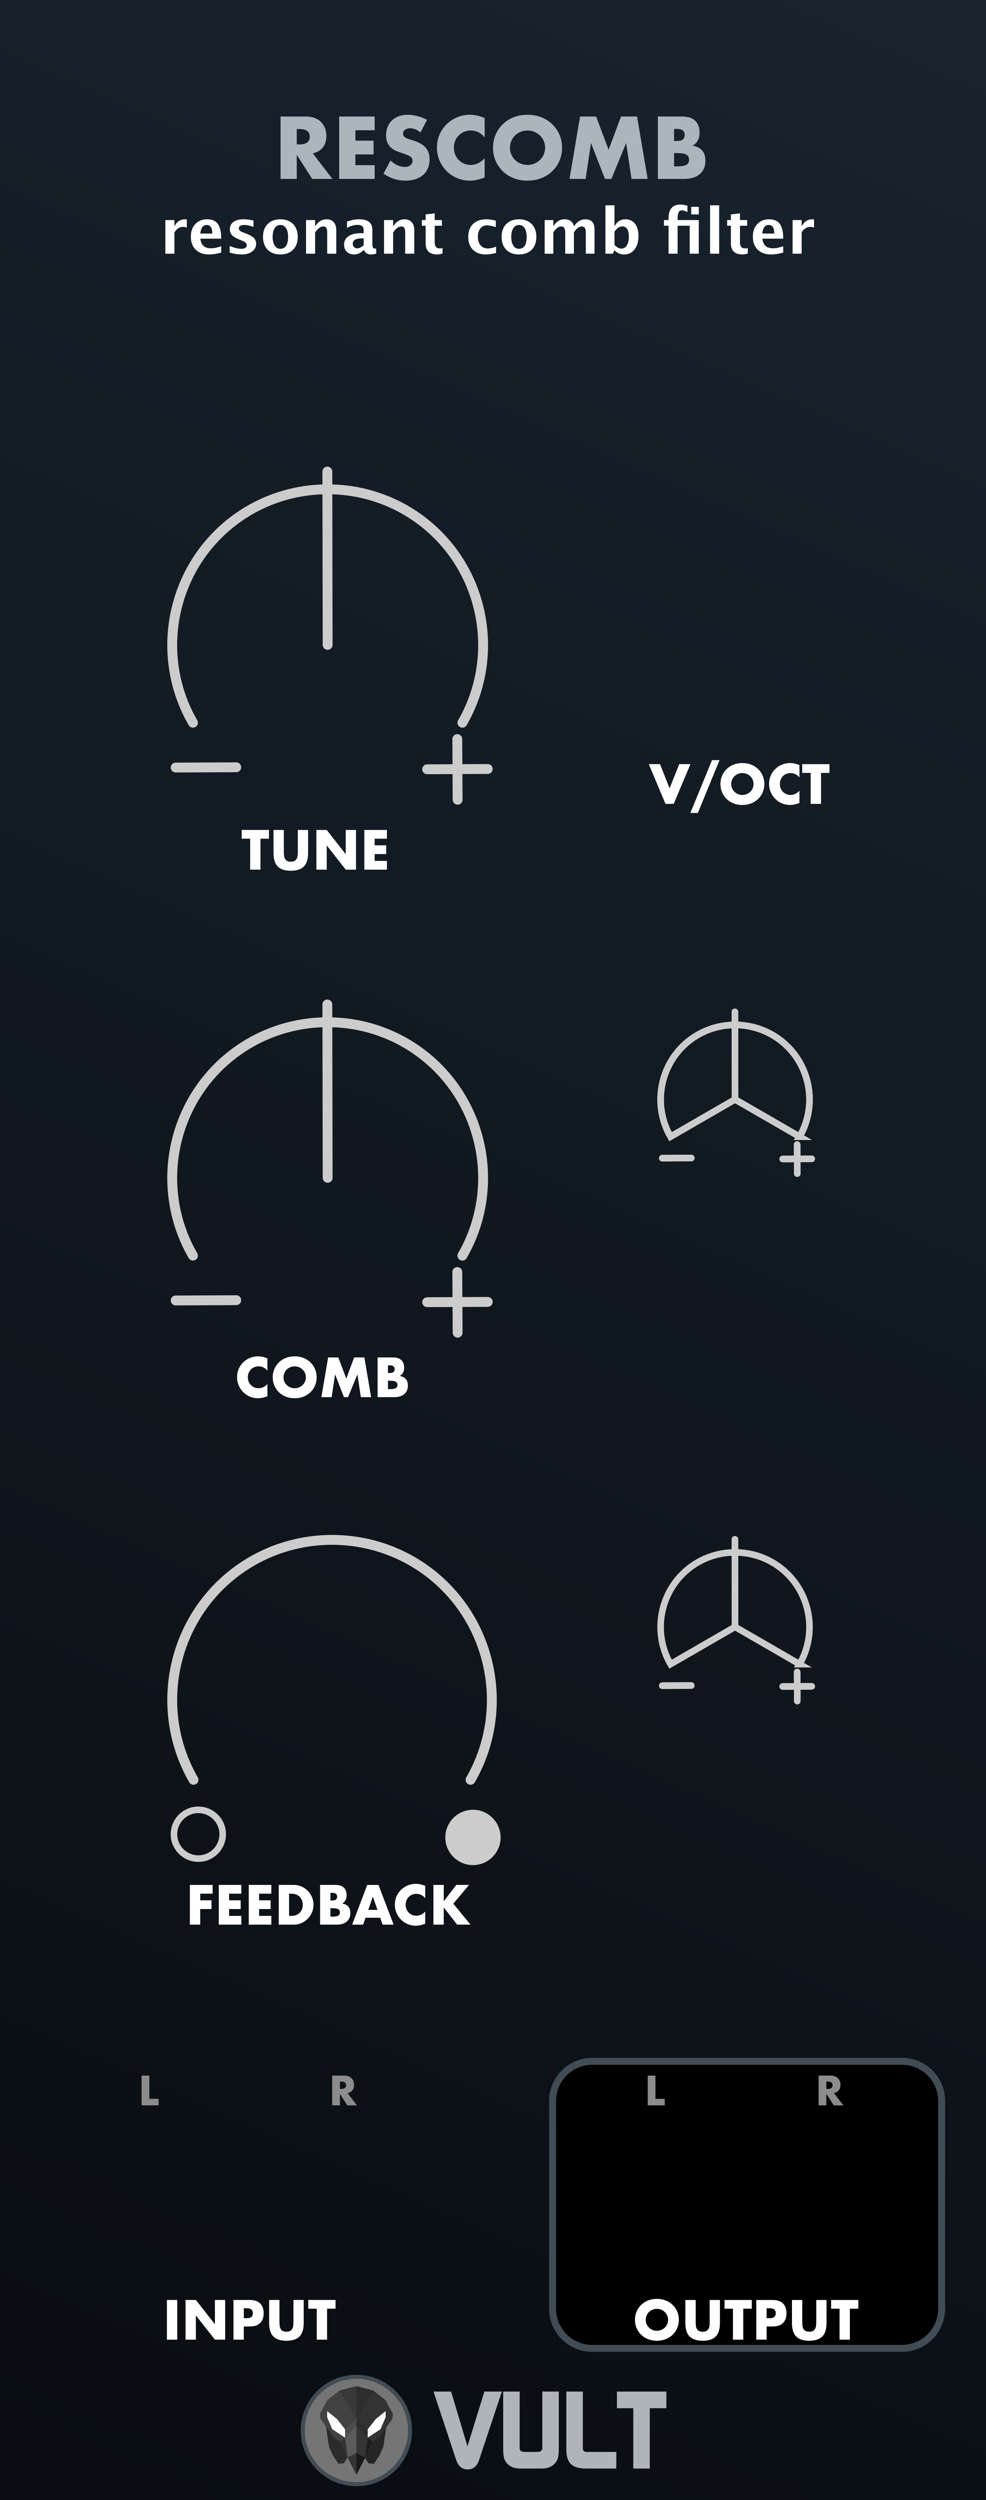 <svg width="150px" height="380px" version="1.1" xmlns="http://www.w3.org/2000/svg" xmlns:xlink="http://www.w3.org/1999/xlink" xml:space="preserve" xmlns:serif="http://www.serif.com/" style="fill-rule:evenodd;clip-rule:evenodd;stroke-linecap:round;">
  <rect width="100%" height="100%" fill="#808080" stroke="none"/>
  <defs>
    <linearGradient id="_Linear1" x1="0" y1="0" x2="1" y2="0" gradientUnits="userSpaceOnUse" gradientTransform="matrix(150,-379.998,379.998,150,0,379.998)">
      <stop offset="0" style="stop-color:rgb(9,13,17);stop-opacity:1"/>
      <stop offset="1" style="stop-color:rgb(24,35,46);stop-opacity:1"/>
    </linearGradient>
  </defs>
  <g id="Panel">
    <rect id="rect17999" x="0" y="0" width="150" height="379.998" style="fill:url(#_Linear1);"/>
    <path id="path42" d="M65.952,363.5l2.673,0l2.49,8.317l2.574,-8.317l2.66,0l-3.46,10.397c-0.323,0.959 -0.903,1.438 -1.738,1.438c-0.847,0 -1.433,-0.484 -1.755,-1.453l-3.444,-10.382Z" style="fill:rgb(173,181,187);fill-rule:nonzero;"/>
    <path id="path44" d="M76.55,372.292l0,-8.792l2.507,0l0,8.709c0.044,0.312 0.334,0.468 0.869,0.468l1.705,0c0.513,0 0.797,-0.145 0.853,-0.435l0.017,-0.083l0,-8.659l2.507,0l0,8.776c0,0.769 -0.083,1.315 -0.251,1.638c-0.445,0.858 -1.231,1.287 -2.357,1.287l-3.243,0c-1.159,0 -1.95,-0.44 -2.373,-1.321c-0.156,-0.323 -0.234,-0.852 -0.234,-1.588l0,0Z" style="fill:rgb(173,181,187);fill-rule:nonzero;"/>
    <path id="path46" d="M86.161,372.343l0,-8.843l2.508,0l0,8.642c0,0.357 0.211,0.535 0.635,0.535l4.463,0l-0.016,2.524l-4.664,0c-0.167,0 -0.312,-0.006 -0.435,-0.017c-0.903,-0.077 -1.544,-0.342 -1.922,-0.794c-0.379,-0.451 -0.569,-1.133 -0.569,-2.047l0,0Z" style="fill:rgb(173,181,187);fill-rule:nonzero;"/>
    <path id="path48" d="M93.851,366.024l0,-2.524l7.522,0l0,2.524l-2.524,0l0,9.177l-2.508,0l0,-9.177l-2.49,0Z" style="fill:rgb(173,181,187);fill-rule:nonzero;"/>
    <path id="path18007" d="M39.626,127.475l0,4.706l-1.569,0l0,-4.706l-1.288,0l0,-1.329l4.146,0l0,1.329l-1.289,0Z" style="fill:white;fill-rule:nonzero;"/>
    <path id="path18009" d="M43.179,126.146l0,3.282c0,0.176 0.008,0.356 0.02,0.54c0.012,0.184 0.053,0.352 0.121,0.5c0.068,0.148 0.172,0.272 0.316,0.364c0.144,0.092 0.348,0.14 0.608,0.14c0.26,0 0.464,-0.048 0.604,-0.14c0.14,-0.092 0.248,-0.216 0.316,-0.364c0.068,-0.148 0.112,-0.316 0.124,-0.5c0.012,-0.184 0.02,-0.364 0.02,-0.54l0,-3.282l1.561,0l0,3.498c0,0.94 -0.216,1.624 -0.644,2.057c-0.428,0.432 -1.089,0.648 -1.981,0.648c-0.892,0 -1.553,-0.216 -1.985,-0.648c-0.432,-0.433 -0.648,-1.117 -0.648,-2.057l0,-3.498l1.568,0Z" style="fill:white;fill-rule:nonzero;"/>
    <path id="path18011" d="M48.134,132.181l0,-6.035l1.568,0l2.897,3.69l0,-3.69l1.561,0l0,6.035l-1.561,0l-2.897,-3.69l0,3.69l-1.568,0Z" style="fill:white;fill-rule:nonzero;"/>
    <path id="path18013" d="M58.858,127.475l-1.865,0l0,1.008l1.761,0l0,1.329l-1.761,0l0,1.04l1.865,0l0,1.329l-3.433,0l0,-6.035l3.433,0l0,1.329Z" style="fill:white;fill-rule:nonzero;"/>
    <path id="path18018" d="M70.343,109.847c5.718,-9.906 3.48,-22.611 -5.286,-29.963c-8.761,-7.353 -21.66,-7.353 -30.422,0c-8.762,7.352 -11.004,20.057 -5.282,29.963" style="fill:none;stroke:rgb(204,204,204);stroke-width:1.5px;"/>
    <path id="path9630" d="M69.569,112.338l0.05,9.217" style="fill:rgb(204,204,204);fill-rule:nonzero;stroke:rgb(204,204,204);stroke-width:1.5px;"/>
    <path id="path9630-1" d="M74.2,116.88l-9.213,0.043" style="fill:rgb(204,204,204);fill-rule:nonzero;stroke:rgb(204,204,204);stroke-width:1.5px;"/>
    <path id="path9630-1-6" d="M35.939,116.619l-9.213,0.043" style="fill:rgb(204,204,204);fill-rule:nonzero;stroke:rgb(204,204,204);stroke-width:1.5px;"/>
    <path id="path9948" d="M49.846,98.018l-0.047,-26.347" style="fill:none;stroke:rgb(204,204,204);stroke-width:1.5px;"/>
    <path id="path18027" d="M100.41,116.146l1.456,3.674l1.465,-3.674l1.704,0l-2.545,6.035l-1.248,0l-2.537,-6.035l1.705,0Z" style="fill:white;fill-rule:nonzero;"/>
    <path id="path18029" d="M108.317,115.538l1.144,0l-3.297,8.027l-1.137,0l3.29,-8.027Z" style="fill:white;fill-rule:nonzero;"/>
    <path id="path18031" d="M111.238,119.164c0,0.24 0.044,0.46 0.136,0.664c0.092,0.204 0.212,0.38 0.368,0.528c0.156,0.148 0.336,0.264 0.54,0.348c0.205,0.084 0.425,0.124 0.653,0.124c0.228,0 0.448,-0.04 0.652,-0.124c0.204,-0.084 0.388,-0.2 0.544,-0.348c0.156,-0.148 0.28,-0.324 0.372,-0.528c0.092,-0.204 0.136,-0.424 0.136,-0.664c0,-0.241 -0.044,-0.461 -0.136,-0.665c-0.092,-0.204 -0.216,-0.38 -0.372,-0.528c-0.156,-0.148 -0.34,-0.264 -0.544,-0.348c-0.204,-0.084 -0.424,-0.124 -0.652,-0.124c-0.228,0 -0.448,0.04 -0.653,0.124c-0.204,0.084 -0.384,0.2 -0.54,0.348c-0.156,0.148 -0.276,0.324 -0.368,0.528c-0.092,0.204 -0.136,0.424 -0.136,0.665Zm-1.641,0c0,-0.449 0.084,-0.865 0.248,-1.253c0.164,-0.388 0.397,-0.724 0.689,-1.012c0.292,-0.289 0.644,-0.513 1.052,-0.677c0.408,-0.164 0.856,-0.244 1.349,-0.244c0.484,0 0.932,0.08 1.344,0.244c0.412,0.164 0.765,0.388 1.061,0.677c0.296,0.288 0.528,0.624 0.692,1.012c0.164,0.388 0.248,0.804 0.248,1.253c0,0.448 -0.084,0.864 -0.248,1.252c-0.164,0.388 -0.396,0.724 -0.692,1.012c-0.296,0.289 -0.649,0.513 -1.061,0.677c-0.412,0.164 -0.86,0.244 -1.344,0.244c-0.493,0 -0.941,-0.08 -1.349,-0.244c-0.408,-0.164 -0.76,-0.388 -1.052,-0.677c-0.292,-0.288 -0.525,-0.624 -0.689,-1.012c-0.164,-0.388 -0.248,-0.804 -0.248,-1.252Z" style="fill:white;fill-rule:nonzero;"/>
    <path id="path18033" d="M121.618,118.163c-0.364,-0.444 -0.812,-0.664 -1.344,-0.664c-0.236,0 -0.452,0.044 -0.653,0.128c-0.2,0.084 -0.372,0.2 -0.516,0.348c-0.144,0.148 -0.256,0.32 -0.34,0.524c-0.084,0.204 -0.124,0.42 -0.124,0.657c0,0.24 0.04,0.46 0.124,0.664c0.084,0.204 0.196,0.38 0.344,0.528c0.148,0.148 0.32,0.268 0.516,0.352c0.197,0.084 0.413,0.128 0.641,0.128c0.5,0 0.952,-0.212 1.352,-0.64l0,1.857l-0.16,0.056c-0.24,0.084 -0.464,0.148 -0.672,0.188c-0.208,0.04 -0.412,0.06 -0.616,0.06c-0.416,0 -0.817,-0.08 -1.197,-0.236c-0.38,-0.156 -0.716,-0.38 -1.008,-0.665c-0.292,-0.284 -0.524,-0.624 -0.701,-1.016c-0.176,-0.392 -0.264,-0.82 -0.264,-1.284c0,-0.465 0.088,-0.889 0.26,-1.277c0.173,-0.388 0.405,-0.72 0.697,-1c0.292,-0.281 0.628,-0.501 1.012,-0.657c0.384,-0.156 0.789,-0.236 1.209,-0.236c0.24,0 0.476,0.024 0.708,0.076c0.232,0.052 0.476,0.128 0.732,0.236l0,1.873Z" style="fill:white;fill-rule:nonzero;"/>
    <path id="path18035" d="M124.9,117.475l0,4.706l-1.569,0l0,-4.706l-1.289,0l0,-1.329l4.146,0l0,1.329l-1.288,0Z" style="fill:white;fill-rule:nonzero;"/>
    <path id="path18040" d="M121.64,172.767c2.737,-4.742 1.664,-10.824 -2.534,-14.346c-4.193,-3.521 -10.372,-3.521 -14.566,0c-4.197,3.522 -5.27,9.604 -2.533,14.346l9.816,-5.666l9.817,5.666Z" style="fill:none;stroke:rgb(204,204,204);stroke-width:1px;"/>
    <path id="path18043" d="M121.267,173.964l0.024,4.41" style="fill:rgb(204,204,204);fill-rule:nonzero;stroke:rgb(204,204,204);stroke-width:1px;"/>
    <path id="path18046" d="M123.484,176.137l-4.41,0.02" style="fill:rgb(204,204,204);fill-rule:nonzero;stroke:rgb(204,204,204);stroke-width:1px;"/>
    <path id="path18049" d="M105.165,176.013l-4.414,0.02" style="fill:rgb(204,204,204);fill-rule:nonzero;stroke:rgb(204,204,204);stroke-width:1px;"/>
    <path id="path18052" d="M111.823,167.105l-0.024,-13.31" style="fill:none;stroke:rgb(204,204,204);stroke-width:1px;"/>
    <path id="path18055" d="M121.64,172.767c2.737,-4.742 1.664,-10.824 -2.534,-14.346c-4.193,-3.521 -10.372,-3.521 -14.566,0c-4.197,3.522 -5.27,9.604 -2.533,14.346l9.816,-5.666l9.817,5.666Z" style="fill:none;stroke:rgb(204,204,204);stroke-width:1px;"/>
    <path id="path18058" d="M121.267,173.964l0.024,4.41" style="fill:rgb(204,204,204);fill-rule:nonzero;stroke:rgb(204,204,204);stroke-width:1px;"/>
    <path id="path18061" d="M123.484,176.137l-4.41,0.02" style="fill:rgb(204,204,204);fill-rule:nonzero;stroke:rgb(204,204,204);stroke-width:1px;"/>
    <path id="path18064" d="M105.165,176.013l-4.414,0.02" style="fill:rgb(204,204,204);fill-rule:nonzero;stroke:rgb(204,204,204);stroke-width:1px;"/>
    <path id="path18067" d="M111.823,167.105l-0.024,-13.31" style="fill:none;stroke:rgb(204,204,204);stroke-width:1px;"/>
    <path id="path18072" d="M40.681,208.337c-0.364,-0.444 -0.812,-0.664 -1.344,-0.664c-0.236,0 -0.453,0.044 -0.653,0.128c-0.2,0.084 -0.372,0.2 -0.516,0.348c-0.144,0.148 -0.256,0.32 -0.34,0.524c-0.084,0.204 -0.124,0.42 -0.124,0.657c0,0.24 0.04,0.46 0.124,0.664c0.084,0.204 0.196,0.38 0.344,0.528c0.148,0.148 0.32,0.268 0.516,0.352c0.196,0.084 0.413,0.128 0.641,0.128c0.5,0 0.952,-0.212 1.352,-0.64l0,1.857l-0.16,0.056c-0.24,0.084 -0.464,0.148 -0.672,0.188c-0.208,0.04 -0.412,0.06 -0.616,0.06c-0.417,0 -0.817,-0.08 -1.197,-0.236c-0.38,-0.156 -0.716,-0.38 -1.008,-0.665c-0.292,-0.284 -0.525,-0.624 -0.701,-1.016c-0.176,-0.392 -0.264,-0.82 -0.264,-1.284c0,-0.465 0.088,-0.889 0.26,-1.277c0.172,-0.388 0.405,-0.72 0.697,-1c0.292,-0.281 0.628,-0.501 1.012,-0.657c0.384,-0.156 0.788,-0.236 1.209,-0.236c0.24,0 0.476,0.024 0.708,0.076c0.232,0.052 0.476,0.128 0.732,0.236l0,1.873Z" style="fill:white;fill-rule:nonzero;"/>
    <path id="path18074" d="M43.13,209.338c0,0.24 0.044,0.46 0.136,0.664c0.092,0.204 0.212,0.38 0.368,0.528c0.156,0.148 0.337,0.264 0.541,0.348c0.204,0.084 0.424,0.124 0.652,0.124c0.228,0 0.448,-0.04 0.652,-0.124c0.204,-0.084 0.388,-0.2 0.544,-0.348c0.156,-0.148 0.28,-0.324 0.373,-0.528c0.092,-0.204 0.136,-0.424 0.136,-0.664c0,-0.241 -0.044,-0.461 -0.136,-0.665c-0.093,-0.204 -0.217,-0.38 -0.373,-0.528c-0.156,-0.148 -0.34,-0.264 -0.544,-0.348c-0.204,-0.084 -0.424,-0.124 -0.652,-0.124c-0.228,0 -0.448,0.04 -0.652,0.124c-0.204,0.084 -0.385,0.2 -0.541,0.348c-0.156,0.148 -0.276,0.324 -0.368,0.528c-0.092,0.204 -0.136,0.424 -0.136,0.665Zm-1.64,0c0,-0.449 0.084,-0.865 0.248,-1.253c0.164,-0.388 0.396,-0.724 0.688,-1.012c0.292,-0.289 0.644,-0.513 1.052,-0.677c0.408,-0.164 0.857,-0.244 1.349,-0.244c0.484,0 0.932,0.08 1.344,0.244c0.413,0.164 0.765,0.388 1.061,0.677c0.296,0.288 0.528,0.624 0.692,1.012c0.164,0.388 0.248,0.804 0.248,1.253c0,0.448 -0.084,0.864 -0.248,1.252c-0.164,0.388 -0.396,0.724 -0.692,1.012c-0.296,0.289 -0.648,0.513 -1.061,0.677c-0.412,0.164 -0.86,0.244 -1.344,0.244c-0.492,0 -0.941,-0.08 -1.349,-0.244c-0.408,-0.164 -0.76,-0.388 -1.052,-0.677c-0.292,-0.288 -0.524,-0.624 -0.688,-1.012c-0.164,-0.388 -0.248,-0.804 -0.248,-1.252Z" style="fill:white;fill-rule:nonzero;"/>
    <path id="path18076" d="M48.893,212.355l1.024,-6.035l1.553,0l1.208,3.218l1.201,-3.218l1.552,0l1.025,6.035l-1.561,0l-0.52,-3.474l-1.425,3.474l-0.624,0l-1.353,-3.474l-0.52,3.474l-1.56,0Z" style="fill:white;fill-rule:nonzero;"/>
    <path id="path18078" d="M59.017,211.138l0.344,0c0.396,0 0.676,-0.052 0.848,-0.152c0.172,-0.1 0.256,-0.264 0.256,-0.488c0,-0.224 -0.084,-0.388 -0.256,-0.488c-0.172,-0.1 -0.452,-0.152 -0.848,-0.152l-0.344,0l0,1.28Zm0,-2.449l0.288,0c0.492,0 0.736,-0.196 0.736,-0.584c0,-0.388 -0.244,-0.584 -0.736,-0.584l-0.288,0l0,1.168Zm-1.569,-2.369l2.337,0c0.556,0 0.976,0.132 1.265,0.4c0.288,0.269 0.432,0.653 0.432,1.153c0,0.304 -0.056,0.556 -0.164,0.756c-0.108,0.2 -0.276,0.368 -0.5,0.508c0.224,0.044 0.416,0.109 0.572,0.197c0.156,0.088 0.284,0.196 0.384,0.324c0.1,0.128 0.168,0.272 0.212,0.432c0.044,0.16 0.064,0.332 0.064,0.512c0,0.284 -0.048,0.532 -0.148,0.752c-0.1,0.22 -0.236,0.405 -0.416,0.553c-0.18,0.148 -0.396,0.26 -0.652,0.336c-0.257,0.076 -0.545,0.112 -0.865,0.112l-2.521,0l0,-6.035Z" style="fill:white;fill-rule:nonzero;"/>
    <path id="path18083" d="M121.64,252.941c2.737,-4.742 1.664,-10.824 -2.534,-14.346c-4.193,-3.521 -10.372,-3.521 -14.566,0c-4.197,3.522 -5.27,9.604 -2.533,14.346l9.816,-5.666l9.817,5.666Z" style="fill:none;stroke:rgb(204,204,204);stroke-width:1px;"/>
    <path id="path18086" d="M121.267,254.138l0.024,4.41" style="fill:rgb(204,204,204);fill-rule:nonzero;stroke:rgb(204,204,204);stroke-width:1px;"/>
    <path id="path18089" d="M123.484,256.311l-4.41,0.02" style="fill:rgb(204,204,204);fill-rule:nonzero;stroke:rgb(204,204,204);stroke-width:1px;"/>
    <path id="path18092" d="M105.165,256.187l-4.414,0.02" style="fill:rgb(204,204,204);fill-rule:nonzero;stroke:rgb(204,204,204);stroke-width:1px;"/>
    <path id="path18095" d="M111.823,247.279l-0.024,-13.31" style="fill:none;stroke:rgb(204,204,204);stroke-width:1px;"/>
    <path id="path18098" d="M121.267,254.138l0.024,4.41" style="fill:rgb(204,204,204);fill-rule:nonzero;stroke:rgb(204,204,204);stroke-width:1px;"/>
    <path id="path18101" d="M123.484,256.311l-4.41,0.02" style="fill:rgb(204,204,204);fill-rule:nonzero;stroke:rgb(204,204,204);stroke-width:1px;"/>
    <path id="path18104" d="M105.165,256.187l-4.414,0.02" style="fill:rgb(204,204,204);fill-rule:nonzero;stroke:rgb(204,204,204);stroke-width:1px;"/>
    <path id="path18107" d="M111.823,247.279l-0.024,-13.31" style="fill:none;stroke:rgb(204,204,204);stroke-width:1px;"/>
    <path id="path18112" d="M32.346,287.823l-1.889,0l0,1.008l1.721,0l0,1.329l-1.721,0l0,2.369l-1.568,0l0,-6.035l3.457,0l0,1.329Z" style="fill:white;fill-rule:nonzero;"/>
    <path id="path18114" d="M36.716,287.823l-1.865,0l0,1.008l1.761,0l0,1.329l-1.761,0l0,1.04l1.865,0l0,1.329l-3.434,0l0,-6.035l3.434,0l0,1.329Z" style="fill:white;fill-rule:nonzero;"/>
    <path id="path18116" d="M41.278,287.823l-1.865,0l0,1.008l1.761,0l0,1.329l-1.761,0l0,1.04l1.865,0l0,1.329l-3.434,0l0,-6.035l3.434,0l0,1.329Z" style="fill:white;fill-rule:nonzero;"/>
    <path id="path18118" d="M43.975,291.2l0.36,0c0.272,0 0.516,-0.044 0.728,-0.128c0.212,-0.084 0.392,-0.204 0.54,-0.352c0.149,-0.148 0.261,-0.328 0.337,-0.532c0.076,-0.204 0.116,-0.432 0.116,-0.676c0,-0.241 -0.04,-0.465 -0.12,-0.673c-0.08,-0.208 -0.192,-0.388 -0.341,-0.536c-0.148,-0.148 -0.328,-0.268 -0.54,-0.352c-0.212,-0.084 -0.452,-0.128 -0.72,-0.128l-0.36,0l0,3.377Zm-1.569,-4.706l2.321,0c0.412,0 0.796,0.084 1.157,0.248c0.36,0.164 0.676,0.385 0.944,0.661c0.268,0.276 0.48,0.596 0.636,0.96c0.156,0.364 0.232,0.748 0.232,1.149c0,0.396 -0.076,0.776 -0.228,1.14c-0.152,0.364 -0.364,0.688 -0.632,0.964c-0.268,0.277 -0.584,0.501 -0.944,0.665c-0.361,0.164 -0.749,0.248 -1.165,0.248l-2.321,0l0,-6.035Z" style="fill:white;fill-rule:nonzero;"/>
    <path id="path18120" d="M50.265,291.312l0.345,0c0.396,0 0.676,-0.052 0.848,-0.152c0.172,-0.1 0.256,-0.264 0.256,-0.488c0,-0.224 -0.084,-0.388 -0.256,-0.488c-0.172,-0.1 -0.452,-0.152 -0.848,-0.152l-0.345,0l0,1.28Zm0,-2.449l0.289,0c0.492,0 0.736,-0.196 0.736,-0.584c0,-0.388 -0.244,-0.584 -0.736,-0.584l-0.289,0l0,1.168Zm-1.568,-2.369l2.337,0c0.556,0 0.976,0.132 1.264,0.4c0.288,0.269 0.432,0.653 0.432,1.153c0,0.304 -0.056,0.556 -0.164,0.756c-0.108,0.2 -0.276,0.368 -0.5,0.508c0.224,0.044 0.416,0.109 0.572,0.197c0.156,0.088 0.285,0.196 0.385,0.324c0.1,0.128 0.168,0.272 0.212,0.432c0.044,0.16 0.064,0.332 0.064,0.512c0,0.284 -0.048,0.532 -0.148,0.752c-0.1,0.22 -0.236,0.405 -0.417,0.553c-0.18,0.148 -0.396,0.26 -0.652,0.336c-0.256,0.076 -0.544,0.112 -0.864,0.112l-2.521,0l0,-6.035Z" style="fill:white;fill-rule:nonzero;"/>
    <path id="path18122" d="M57.428,290.288l-0.704,-2.009l-0.704,2.009l1.408,0Zm0.417,1.192l-2.241,0l-0.361,1.049l-1.672,0l2.297,-6.035l1.712,0l2.297,6.035l-1.672,0l-0.36,-1.049Z" style="fill:white;fill-rule:nonzero;"/>
    <path id="path18124" d="M64.687,288.511c-0.364,-0.444 -0.812,-0.664 -1.344,-0.664c-0.236,0 -0.452,0.044 -0.652,0.128c-0.2,0.084 -0.373,0.2 -0.517,0.348c-0.144,0.148 -0.256,0.32 -0.34,0.524c-0.084,0.204 -0.124,0.42 -0.124,0.657c0,0.24 0.04,0.46 0.124,0.664c0.084,0.204 0.196,0.38 0.344,0.528c0.148,0.148 0.321,0.268 0.517,0.352c0.196,0.084 0.412,0.128 0.64,0.128c0.5,0 0.952,-0.212 1.352,-0.64l0,1.857l-0.16,0.056c-0.24,0.084 -0.464,0.148 -0.672,0.188c-0.208,0.04 -0.412,0.06 -0.616,0.06c-0.416,0 -0.817,-0.08 -1.197,-0.236c-0.38,-0.156 -0.716,-0.38 -1.008,-0.665c-0.292,-0.284 -0.524,-0.624 -0.7,-1.016c-0.176,-0.392 -0.265,-0.82 -0.265,-1.284c0,-0.465 0.089,-0.889 0.261,-1.277c0.172,-0.388 0.404,-0.72 0.696,-1c0.292,-0.281 0.628,-0.501 1.012,-0.657c0.384,-0.156 0.789,-0.236 1.209,-0.236c0.24,0 0.476,0.024 0.708,0.076c0.232,0.052 0.476,0.128 0.732,0.236l0,1.873Z" style="fill:white;fill-rule:nonzero;"/>
    <path id="path18126" d="M67.505,288.983l1.912,-2.489l1.937,0l-2.393,2.857l2.617,3.178l-2.033,0l-2.04,-2.617l0,2.617l-1.569,0l0,-6.035l1.569,0l0,2.489Z" style="fill:white;fill-rule:nonzero;"/>
    <path id="path18131" d="M71.583,270.519c5.878,-10.184 3.577,-23.245 -5.431,-30.804c-9.007,-7.556 -22.273,-7.556 -31.281,0c-9.007,7.559 -11.308,20.62 -5.43,30.804" style="fill:none;stroke:rgb(204,204,204);stroke-width:1.5px;stroke-linecap:butt;"/>
    <circle id="circle18134" cx="30.173" cy="278.787" r="3.706" style="fill:none;stroke:rgb(204,204,204);stroke-width:1px;stroke-linecap:butt;"/>
    <circle id="circle18137" cx="71.952" cy="279.275" r="3.706" style="fill:rgb(204,204,204);stroke:rgb(204,204,204);stroke-width:1px;stroke-linecap:butt;"/>
    <path id="path18140" d="M70.343,190.847c5.718,-9.906 3.48,-22.611 -5.286,-29.963c-8.761,-7.353 -21.66,-7.353 -30.422,0c-8.762,7.352 -11.004,20.057 -5.282,29.963" style="fill:none;stroke:rgb(204,204,204);stroke-width:1.5px;"/>
    <path id="path96301" serif:id="path9630" d="M69.569,193.338l0.05,9.217" style="fill:rgb(204,204,204);fill-rule:nonzero;stroke:rgb(204,204,204);stroke-width:1.5px;"/>
    <path id="path9630-11" serif:id="path9630-1" d="M74.2,197.88l-9.213,0.043" style="fill:rgb(204,204,204);fill-rule:nonzero;stroke:rgb(204,204,204);stroke-width:1.5px;"/>
    <path id="path9630-1-61" serif:id="path9630-1-6" d="M35.939,197.619l-9.213,0.043" style="fill:rgb(204,204,204);fill-rule:nonzero;stroke:rgb(204,204,204);stroke-width:1.5px;"/>
    <path id="path99481" serif:id="path9948" d="M49.846,179.018l-0.047,-26.347" style="fill:none;stroke:rgb(204,204,204);stroke-width:1.5px;"/>
    <path id="path4" d="M62.383,369.417c0,-4.509 -3.655,-8.164 -8.164,-8.164c-4.509,0 -8.165,3.655 -8.165,8.164c0,4.509 3.656,8.165 8.165,8.165c4.509,0 8.164,-3.656 8.164,-8.165Z" style="fill:rgb(117,117,117);fill-rule:nonzero;stroke:rgb(65,76,85);stroke-width:0.61px;stroke-linecap:butt;stroke-miterlimit:10;"/>
    <path id="polygon6" d="M52.321,374.394l0.553,-0.891l-1.064,-2.393l-2.216,-2.284l0.46,3.101l0.597,1.28l0.833,1.264l0.837,-0.077Z" style="fill:rgb(43,43,43);fill-rule:nonzero;"/>
    <path id="polygon8" d="M56.048,374.401l-0.553,-0.89l1.064,-2.393l2.216,-2.285l-0.46,3.101l-0.597,1.281l-0.833,1.263l-0.837,-0.077Z" style="fill:rgb(38,38,38);fill-rule:nonzero;"/>
    <path id="polygon12" d="M51.636,363.359l2.584,-0.66l0,13.447l-1.349,-2.651l-1.061,-2.385l-1.022,-0.581l-2.052,-2.92l-0.057,-0.776l1.148,-2.067l1.809,-1.407Z" style="fill:rgb(66,66,66);fill-rule:nonzero;"/>
    <path id="polygon14" d="M56.801,363.364l-2.584,-0.661l0,13.448l1.35,-2.651l1.06,-2.385l1.023,-0.581l2.051,-2.921l0.058,-0.775l-1.149,-2.067l-1.809,-1.407Z" style="fill:rgb(51,51,51);fill-rule:nonzero;"/>
    <path id="polyline16" d="M52.496,369.237l1.723,-1.684l0,1.229l-1.723,1.718l0,-1.263" style="fill:rgb(76,76,76);fill-rule:nonzero;"/>
    <path id="polygon18" d="M54.22,368.781l-1.723,1.718l0.377,3.004l1.346,2.643l0,-7.365Z" style="fill:rgb(91,91,91);fill-rule:nonzero;"/>
    <path id="polygon20" d="M54.22,376.146l-1.346,-2.643l1.346,-0.635l0,3.278Z" style="fill:rgb(51,51,51);fill-rule:nonzero;"/>
    <path id="polygon22" d="M52.497,370.499l0,-1.263l-1.249,-1.58l-1.477,-1.19l-0.001,0.932l0.775,1.823l1.952,1.278Z" style="fill:white;fill-rule:nonzero;"/>
    <path id="polyline24" d="M55.942,369.238l-1.722,-1.685l0,1.23l1.722,1.718l0,-1.263" style="fill:rgb(45,45,45);fill-rule:nonzero;"/>
    <path id="polygon26" d="M54.218,368.781l1.722,1.718l-0.376,3.004l-1.347,2.643l0.001,-7.365Z" style="fill:rgb(53,53,53);fill-rule:nonzero;"/>
    <path id="polygon28" d="M54.217,376.146l1.347,-2.643l-1.346,-0.635l-0.001,3.278Z" style="fill:rgb(25,25,25);fill-rule:nonzero;"/>
    <path id="polygon30" d="M55.94,370.499l0,-1.263l1.249,-1.58l1.478,-1.19l0.001,0.932l-0.775,1.823l-1.953,1.278Z" style="fill:white;fill-rule:nonzero;"/>
    <path id="polyline32" d="M51.652,363.338l2.566,4.215l-0.005,-4.87" style="fill:rgb(56,56,56);fill-rule:nonzero;"/>
    <path id="polyline34" d="M56.785,363.338l-2.566,4.215l0.006,-4.869" style="fill:rgb(45,45,45);fill-rule:nonzero;"/>
    <path id="polygon36" d="M51.811,371.111l0.688,-0.611l0.375,3.006l-1.063,-2.395Z" style="fill:rgb(51,51,51);fill-rule:nonzero;"/>
    <path id="polygon38" d="M56.631,371.125l-0.688,-0.61l-0.375,3.006l1.063,-2.396Z" style="fill:rgb(28,28,28);fill-rule:nonzero;"/>
    <path id="path18168" d="M25.158,38.559l0,-5.112l1.378,0l0,0.964c0.357,-0.72 0.9,-1.08 1.63,-1.08c0.087,0 0.172,0.009 0.256,0.027l0,1.23c-0.196,-0.071 -0.377,-0.107 -0.545,-0.107c-0.55,0 -0.997,0.278 -1.341,0.833l0,3.245l-1.378,0Z" style="fill:white;fill-rule:nonzero;"/>
    <path id="path18170" d="M33.654,38.387c-0.654,0.192 -1.275,0.289 -1.862,0.289c-0.853,0 -1.527,-0.243 -2.02,-0.727c-0.493,-0.484 -0.74,-1.145 -0.74,-1.983c0,-0.792 0.225,-1.428 0.677,-1.911c0.451,-0.483 1.049,-0.724 1.79,-0.724c0.748,0 1.295,0.236 1.639,0.707c0.344,0.472 0.516,1.219 0.516,2.239l-3.17,0c0.094,0.976 0.628,1.463 1.607,1.463c0.461,0 0.983,-0.107 1.563,-0.321l0,0.968Zm-3.189,-2.887l1.835,0c0,-0.872 -0.281,-1.307 -0.843,-1.307c-0.571,0 -0.902,0.435 -0.992,1.307Z" style="fill:white;fill-rule:nonzero;"/>
    <path id="path18172" d="M34.944,38.396l0,-1.01c0.683,0.286 1.266,0.428 1.75,0.428c0.566,0 0.848,-0.192 0.848,-0.577c0,-0.248 -0.233,-0.465 -0.699,-0.651l-0.465,-0.187c-0.505,-0.205 -0.868,-0.425 -1.085,-0.662c-0.217,-0.235 -0.326,-0.527 -0.326,-0.874c0,-0.485 0.186,-0.861 0.554,-1.13c0.37,-0.268 0.886,-0.402 1.551,-0.402c0.415,0 0.911,0.06 1.485,0.182l0,0.968c-0.553,-0.193 -1.011,-0.288 -1.374,-0.288c-0.57,0 -0.856,0.177 -0.856,0.53c0,0.233 0.21,0.43 0.633,0.591l0.4,0.153c0.599,0.227 1.015,0.457 1.251,0.69c0.233,0.233 0.351,0.532 0.351,0.899c0,0.48 -0.2,0.871 -0.598,1.171c-0.399,0.298 -0.918,0.449 -1.558,0.449c-0.614,0 -1.235,-0.094 -1.862,-0.28Z" style="fill:white;fill-rule:nonzero;"/>
    <path id="path18174" d="M42.616,38.676c-0.797,0 -1.432,-0.242 -1.902,-0.725c-0.47,-0.482 -0.705,-1.131 -0.705,-1.948c0,-0.826 0.237,-1.477 0.711,-1.955c0.473,-0.478 1.116,-0.717 1.929,-0.717c0.816,0 1.461,0.239 1.934,0.717c0.473,0.478 0.71,1.126 0.71,1.946c0,0.838 -0.237,1.495 -0.712,1.969c-0.474,0.475 -1.13,0.713 -1.965,0.713Zm0.023,-0.862c0.792,0 1.188,-0.607 1.188,-1.82c0,-0.556 -0.105,-0.994 -0.314,-1.317c-0.21,-0.323 -0.498,-0.484 -0.864,-0.484c-0.363,0 -0.649,0.161 -0.859,0.484c-0.21,0.323 -0.314,0.764 -0.314,1.326c0,0.556 0.103,0.997 0.312,1.323c0.207,0.326 0.491,0.488 0.851,0.488Z" style="fill:white;fill-rule:nonzero;"/>
    <path id="path18176" d="M46.56,38.559l0,-5.112l1.377,0l0,0.964c0.45,-0.72 1.031,-1.08 1.742,-1.08c0.456,0 0.816,0.144 1.08,0.433c0.263,0.289 0.396,0.683 0.396,1.183l0,3.612l-1.379,0l0,-3.273c0,-0.58 -0.192,-0.87 -0.577,-0.87c-0.437,0 -0.858,0.308 -1.262,0.927l0,3.216l-1.377,0Z" style="fill:white;fill-rule:nonzero;"/>
    <path id="path18178" d="M55.326,38.01c-0.459,0.443 -0.951,0.666 -1.476,0.666c-0.446,0 -0.81,-0.137 -1.089,-0.41c-0.28,-0.273 -0.419,-0.627 -0.419,-1.062c0,-0.564 0.225,-1 0.677,-1.306c0.451,-0.306 1.098,-0.458 1.939,-0.458l0.368,0l0,-0.466c0,-0.53 -0.302,-0.796 -0.908,-0.796c-0.537,0 -1.08,0.152 -1.629,0.456l0,-0.949c0.623,-0.237 1.241,-0.354 1.852,-0.354c1.339,0 2.007,0.532 2.007,1.597l0,2.262c0,0.4 0.129,0.6 0.386,0.6c0.047,0 0.107,-0.005 0.182,-0.018l0.033,0.773c-0.292,0.087 -0.549,0.131 -0.773,0.131c-0.565,0 -0.928,-0.223 -1.089,-0.666l-0.061,0Zm0,-0.74l0,-1.039l-0.326,0c-0.891,0 -1.336,0.279 -1.336,0.838c0,0.19 0.065,0.349 0.193,0.478c0.129,0.128 0.288,0.193 0.477,0.193c0.323,0 0.654,-0.157 0.992,-0.47Z" style="fill:white;fill-rule:nonzero;"/>
    <path id="path18180" d="M58.426,38.559l0,-5.112l1.379,0l0,0.964c0.45,-0.72 1.03,-1.08 1.741,-1.08c0.456,0 0.816,0.144 1.08,0.433c0.263,0.289 0.396,0.683 0.396,1.183l0,3.612l-1.379,0l0,-3.273c0,-0.58 -0.192,-0.87 -0.577,-0.87c-0.437,0 -0.858,0.308 -1.261,0.927l0,3.216l-1.379,0Z" style="fill:white;fill-rule:nonzero;"/>
    <path id="path18182" d="M67.323,38.532c-0.329,0.095 -0.588,0.144 -0.778,0.144c-1.194,0 -1.791,-0.559 -1.791,-1.676l0,-2.692l-0.573,0l0,-0.861l0.573,0l0,-0.86l1.377,-0.159l0,1.019l1.094,0l0,0.861l-1.094,0l0,2.509c0,0.628 0.256,0.942 0.769,0.942c0.117,0 0.258,-0.023 0.423,-0.066l0,0.839Z" style="fill:white;fill-rule:nonzero;"/>
    <path id="path18184" d="M75.465,38.447c-0.57,0.152 -1.1,0.229 -1.587,0.229c-0.816,0 -1.461,-0.241 -1.934,-0.719c-0.474,-0.48 -0.711,-1.133 -0.711,-1.958c0,-0.835 0.244,-1.489 0.732,-1.961c0.487,-0.471 1.16,-0.707 2.02,-0.707c0.416,0 0.896,0.067 1.439,0.2l0,0.996c-0.565,-0.183 -1.016,-0.274 -1.355,-0.274c-0.413,0 -0.745,0.158 -0.997,0.474c-0.251,0.317 -0.377,0.737 -0.377,1.262c0,0.537 0.136,0.967 0.408,1.29c0.271,0.323 0.633,0.484 1.086,0.484c0.413,0 0.839,-0.09 1.276,-0.27l0,0.954Z" style="fill:white;fill-rule:nonzero;"/>
    <path id="path18186" d="M78.916,38.676c-0.799,0 -1.433,-0.242 -1.903,-0.725c-0.47,-0.482 -0.705,-1.131 -0.705,-1.948c0,-0.826 0.237,-1.477 0.71,-1.955c0.474,-0.478 1.116,-0.717 1.93,-0.717c0.816,0 1.461,0.239 1.934,0.717c0.473,0.478 0.71,1.126 0.71,1.946c0,0.838 -0.237,1.495 -0.712,1.969c-0.475,0.475 -1.13,0.713 -1.964,0.713Zm0.022,-0.862c0.792,0 1.188,-0.607 1.188,-1.82c0,-0.556 -0.105,-0.994 -0.315,-1.317c-0.209,-0.323 -0.497,-0.484 -0.863,-0.484c-0.364,0 -0.649,0.161 -0.859,0.484c-0.21,0.323 -0.315,0.764 -0.315,1.326c0,0.556 0.104,0.997 0.313,1.323c0.207,0.326 0.491,0.488 0.851,0.488Z" style="fill:white;fill-rule:nonzero;"/>
    <path id="path18188" d="M82.859,38.559l0,-5.112l1.322,0l0,0.964c0.403,-0.72 0.977,-1.08 1.723,-1.08c0.384,0 0.701,0.094 0.949,0.284c0.248,0.189 0.401,0.455 0.456,0.796c0.478,-0.72 1.055,-1.08 1.732,-1.08c0.934,0 1.402,0.516 1.402,1.546l0,3.682l-1.323,0l0,-3.231c0,-0.605 -0.202,-0.908 -0.605,-0.908c-0.413,0 -0.815,0.298 -1.206,0.894l0,3.245l-1.322,0l0,-3.231c0,-0.608 -0.203,-0.912 -0.61,-0.912c-0.406,0 -0.805,0.299 -1.196,0.898l0,3.245l-1.322,0Z" style="fill:white;fill-rule:nonzero;"/>
    <path id="path18190" d="M92.104,38.559l0,-7.351l1.378,0l0,3.203c0.354,-0.72 0.911,-1.08 1.672,-1.08c0.614,0 1.097,0.225 1.45,0.675c0.352,0.45 0.528,1.07 0.528,1.857c0,0.854 -0.198,1.536 -0.596,2.047c-0.397,0.51 -0.928,0.766 -1.592,0.766c-0.571,0 -1.058,-0.211 -1.462,-0.634l-0.256,0.517l-1.122,0Zm1.378,-1.336c0.336,0.373 0.693,0.559 1.071,0.559c0.339,0 0.609,-0.164 0.81,-0.491c0.202,-0.327 0.303,-0.765 0.303,-1.311c0,-1.046 -0.337,-1.569 -1.011,-1.569c-0.406,0 -0.797,0.262 -1.173,0.787l0,2.025Z" style="fill:white;fill-rule:nonzero;"/>
    <path id="path18192" d="M101.709,38.559l0,-4.251l-0.703,0l0,-0.861l0.703,0l0,-0.353c0,-0.643 0.152,-1.137 0.458,-1.484c0.305,-0.345 0.742,-0.518 1.306,-0.518c0.347,0 0.717,0.063 1.108,0.19l0,0.941c-0.385,-0.171 -0.671,-0.256 -0.856,-0.256c-0.426,0 -0.639,0.388 -0.639,1.164l0,0.316l3.218,0l0,5.112l-1.378,0l0,-4.251l-1.84,0l0,4.251l-1.377,0Zm3.444,-5.972l0,-1.151l1.151,0l0,1.151l-1.151,0Z" style="fill:white;fill-rule:nonzero;"/>
    <rect id="rect18194" x="108.026" y="31.208" width="1.379" height="7.351" style="fill:white;"/>
    <path id="path18196" d="M113.762,38.532c-0.329,0.095 -0.589,0.144 -0.778,0.144c-1.194,0 -1.793,-0.559 -1.793,-1.676l0,-2.692l-0.571,0l0,-0.861l0.571,0l0,-0.86l1.379,-0.159l0,1.019l1.094,0l0,0.861l-1.094,0l0,2.509c0,0.628 0.256,0.942 0.767,0.942c0.119,0 0.26,-0.023 0.425,-0.066l0,0.839Z" style="fill:white;fill-rule:nonzero;"/>
    <path id="path18198" d="M119.152,38.387c-0.654,0.192 -1.275,0.289 -1.861,0.289c-0.855,0 -1.528,-0.243 -2.021,-0.727c-0.494,-0.484 -0.74,-1.145 -0.74,-1.983c0,-0.792 0.225,-1.428 0.677,-1.911c0.451,-0.483 1.048,-0.724 1.791,-0.724c0.747,0 1.293,0.236 1.638,0.707c0.345,0.472 0.516,1.219 0.516,2.239l-3.17,0c0.093,0.976 0.629,1.463 1.606,1.463c0.463,0 0.984,-0.107 1.564,-0.321l0,0.968Zm-3.189,-2.887l1.835,0c0,-0.872 -0.281,-1.307 -0.843,-1.307c-0.57,0 -0.902,0.435 -0.992,1.307Z" style="fill:white;fill-rule:nonzero;"/>
    <path id="path18200" d="M120.577,38.559l0,-5.112l1.378,0l0,0.964c0.358,-0.72 0.901,-1.08 1.629,-1.08c0.088,0 0.173,0.009 0.256,0.027l0,1.23c-0.194,-0.071 -0.376,-0.107 -0.544,-0.107c-0.549,0 -0.996,0.278 -1.341,0.833l0,3.245l-1.378,0Z" style="fill:white;fill-rule:nonzero;"/>
    <path id="path18209" d="M45.148,21.948l0.466,0c0.486,0 0.859,-0.099 1.119,-0.301c0.261,-0.201 0.39,-0.491 0.39,-0.868c0,-0.377 -0.129,-0.666 -0.39,-0.868c-0.26,-0.201 -0.633,-0.301 -1.119,-0.301l-0.466,0l0,2.338Zm5.422,5.247l-3.069,0l-2.353,-3.648l0,3.648l-2.466,0l0,-9.485l3.837,0c0.529,0 0.99,0.078 1.384,0.232c0.395,0.156 0.72,0.368 0.975,0.635c0.256,0.269 0.449,0.58 0.578,0.931c0.131,0.353 0.196,0.73 0.196,1.133c0,0.721 -0.174,1.306 -0.522,1.755c-0.349,0.449 -0.862,0.753 -1.541,0.912l2.981,3.887Z" style="fill:rgb(172,181,188);fill-rule:nonzero;"/>
    <path id="path18211" d="M56.998,19.797l-2.931,0l0,1.585l2.768,0l0,2.089l-2.768,0l0,1.635l2.931,0l0,2.089l-5.396,0l0,-9.485l5.396,0l0,2.087Z" style="fill:rgb(172,181,188);fill-rule:nonzero;"/>
    <path id="path18213" d="M63.98,20.137c-0.268,-0.217 -0.537,-0.38 -0.805,-0.483c-0.269,-0.106 -0.529,-0.158 -0.78,-0.158c-0.319,0 -0.578,0.075 -0.78,0.227c-0.201,0.15 -0.302,0.347 -0.302,0.591c0,0.168 0.051,0.305 0.151,0.414c0.101,0.11 0.233,0.204 0.397,0.284c0.163,0.08 0.347,0.149 0.552,0.208c0.207,0.059 0.409,0.121 0.612,0.188c0.804,0.269 1.393,0.627 1.767,1.076c0.373,0.449 0.559,1.033 0.559,1.754c0,0.488 -0.082,0.927 -0.245,1.321c-0.163,0.395 -0.403,0.733 -0.717,1.013c-0.315,0.281 -0.7,0.499 -1.158,0.655c-0.457,0.154 -0.975,0.232 -1.553,0.232c-1.199,0 -2.311,-0.356 -3.334,-1.069l1.056,-1.988c0.369,0.328 0.734,0.57 1.095,0.73c0.361,0.16 0.717,0.238 1.07,0.238c0.402,0 0.702,-0.092 0.899,-0.276c0.197,-0.185 0.296,-0.394 0.296,-0.63c0,-0.142 -0.026,-0.265 -0.075,-0.37c-0.051,-0.105 -0.135,-0.201 -0.252,-0.289c-0.118,-0.089 -0.27,-0.17 -0.459,-0.246c-0.189,-0.075 -0.417,-0.159 -0.686,-0.251c-0.319,-0.101 -0.632,-0.211 -0.937,-0.334c-0.306,-0.121 -0.579,-0.282 -0.817,-0.483c-0.24,-0.203 -0.433,-0.456 -0.58,-0.762c-0.146,-0.307 -0.219,-0.694 -0.219,-1.163c0,-0.47 0.077,-0.896 0.233,-1.277c0.154,-0.383 0.373,-0.709 0.654,-0.982c0.281,-0.272 0.624,-0.483 1.03,-0.635c0.408,-0.151 0.862,-0.227 1.366,-0.227c0.47,0 0.96,0.066 1.471,0.196c0.512,0.129 1.002,0.32 1.472,0.571l-0.981,1.925Z" style="fill:rgb(172,181,188);fill-rule:nonzero;"/>
    <path id="path18215" d="M73.729,20.88c-0.57,-0.696 -1.274,-1.044 -2.113,-1.044c-0.369,0 -0.71,0.067 -1.025,0.201c-0.314,0.135 -0.586,0.317 -0.812,0.548c-0.227,0.23 -0.404,0.504 -0.534,0.823c-0.131,0.319 -0.195,0.663 -0.195,1.032c0,0.377 0.064,0.725 0.195,1.044c0.13,0.318 0.31,0.596 0.54,0.83c0.231,0.234 0.501,0.42 0.812,0.554c0.31,0.133 0.646,0.201 1.007,0.201c0.788,0 1.497,-0.335 2.125,-1.007l0,2.918l-0.251,0.09c-0.377,0.133 -0.73,0.231 -1.057,0.295c-0.327,0.063 -0.65,0.094 -0.968,0.094c-0.655,0 -1.281,-0.124 -1.881,-0.371c-0.6,-0.247 -1.128,-0.595 -1.585,-1.044c-0.458,-0.449 -0.824,-0.982 -1.101,-1.598c-0.277,-0.617 -0.416,-1.289 -0.416,-2.019c0,-0.729 0.137,-1.399 0.409,-2.006c0.273,-0.609 0.638,-1.132 1.095,-1.573c0.457,-0.44 0.988,-0.783 1.592,-1.031c0.603,-0.248 1.237,-0.372 1.899,-0.372c0.377,0 0.749,0.04 1.113,0.12c0.365,0.08 0.749,0.204 1.151,0.372l0,2.943Z" style="fill:rgb(172,181,188);fill-rule:nonzero;"/>
    <path id="path18217" d="M77.579,22.452c0,0.378 0.071,0.726 0.214,1.044c0.142,0.318 0.336,0.596 0.578,0.831c0.244,0.235 0.526,0.417 0.85,0.546c0.322,0.131 0.664,0.196 1.025,0.196c0.36,0 0.702,-0.065 1.025,-0.196c0.323,-0.129 0.608,-0.311 0.856,-0.546c0.246,-0.235 0.442,-0.513 0.585,-0.831c0.142,-0.318 0.213,-0.666 0.213,-1.044c0,-0.377 -0.071,-0.725 -0.213,-1.044c-0.143,-0.319 -0.339,-0.596 -0.585,-0.83c-0.248,-0.234 -0.533,-0.417 -0.856,-0.547c-0.323,-0.13 -0.665,-0.195 -1.025,-0.195c-0.361,0 -0.703,0.065 -1.025,0.195c-0.324,0.13 -0.606,0.313 -0.85,0.547c-0.242,0.234 -0.436,0.511 -0.578,0.83c-0.143,0.319 -0.214,0.667 -0.214,1.044Zm-2.579,0c0,-0.705 0.13,-1.36 0.39,-1.969c0.26,-0.607 0.621,-1.138 1.082,-1.591c0.461,-0.453 1.012,-0.807 1.654,-1.063c0.642,-0.256 1.348,-0.384 2.12,-0.384c0.764,0 1.468,0.128 2.113,0.384c0.646,0.256 1.201,0.61 1.667,1.063c0.465,0.453 0.829,0.984 1.089,1.591c0.259,0.609 0.39,1.264 0.39,1.969c0,0.705 -0.131,1.361 -0.39,1.969c-0.26,0.608 -0.624,1.138 -1.089,1.591c-0.466,0.453 -1.021,0.807 -1.667,1.063c-0.645,0.256 -1.349,0.384 -2.113,0.384c-0.772,0 -1.478,-0.128 -2.12,-0.384c-0.642,-0.256 -1.193,-0.61 -1.654,-1.063c-0.461,-0.453 -0.822,-0.983 -1.082,-1.591c-0.26,-0.608 -0.39,-1.264 -0.39,-1.969Z" style="fill:rgb(172,181,188);fill-rule:nonzero;"/>
    <path id="path18219" d="M86.637,27.195l1.61,-9.485l2.44,0l1.9,5.056l1.887,-5.056l2.44,0l1.61,9.485l-2.453,0l-0.818,-5.46l-2.239,5.46l-0.981,0l-2.126,-5.46l-0.818,5.46l-2.452,0Z" style="fill:rgb(172,181,188);fill-rule:nonzero;"/>
    <path id="path18221" d="M102.549,25.282l0.542,0c0.62,0 1.065,-0.078 1.334,-0.238c0.267,-0.16 0.402,-0.416 0.402,-0.767c0,-0.353 -0.135,-0.609 -0.402,-0.768c-0.269,-0.159 -0.714,-0.239 -1.334,-0.239l-0.542,0l0,2.012Zm0,-3.849l0.453,0c0.773,0 1.158,-0.306 1.158,-0.918c0,-0.612 -0.385,-0.919 -1.158,-0.919l-0.453,0l0,1.837Zm-2.465,-3.723l3.673,0c0.873,0 1.535,0.209 1.988,0.629c0.452,0.42 0.679,1.023 0.679,1.811c0,0.479 -0.085,0.874 -0.257,1.188c-0.172,0.316 -0.434,0.581 -0.786,0.8c0.352,0.068 0.651,0.17 0.899,0.309c0.248,0.137 0.449,0.307 0.603,0.508c0.156,0.202 0.267,0.428 0.333,0.68c0.068,0.251 0.102,0.519 0.102,0.805c0,0.444 -0.078,0.838 -0.233,1.182c-0.155,0.345 -0.373,0.634 -0.654,0.868c-0.281,0.235 -0.622,0.412 -1.026,0.529c-0.402,0.117 -0.855,0.176 -1.359,0.176l-3.962,0l0,-9.485Z" style="fill:rgb(172,181,188);fill-rule:nonzero;"/>
    <path id="path3131" d="M143.249,319.323c0,-3.321 -2.697,-6.018 -6.018,-6.018l-47.146,0c-3.321,0 -6.018,2.697 -6.018,6.018l0,31.59c0,3.322 2.697,6.018 6.018,6.018l47.146,0c3.321,0 6.018,-2.696 6.018,-6.018l0,-31.59Z" style="stroke:rgb(65,76,85);stroke-width:1.06px;stroke-linecap:butt;"/>
    <rect id="rect3135" x="25.395" y="349.575" width="1.569" height="6.035" style="fill:white;"/>
    <path id="path3137" d="M28.228,355.61l0,-6.035l1.568,0l2.898,3.69l0,-3.69l1.56,0l0,6.035l-1.56,0l-2.898,-3.69l0,3.69l-1.568,0Z" style="fill:white;fill-rule:nonzero;"/>
    <path id="path3139" d="M37.087,352.344l0.521,0c0.576,0 0.864,-0.252 0.864,-0.752c0,-0.5 -0.288,-0.752 -0.864,-0.752l-0.521,0l0,1.504Zm0,3.266l-1.568,0l0,-6.035l2.497,0c0.676,0 1.196,0.176 1.556,0.529c0.361,0.352 0.541,0.848 0.541,1.488c0,0.64 -0.18,1.137 -0.541,1.489c-0.36,0.352 -0.88,0.528 -1.556,0.528l-0.929,0l0,2.001Z" style="fill:white;fill-rule:nonzero;"/>
    <path id="path3141" d="M42.514,349.575l0,3.282c0,0.176 0.008,0.356 0.02,0.54c0.012,0.184 0.052,0.352 0.12,0.5c0.068,0.148 0.172,0.272 0.316,0.364c0.144,0.092 0.348,0.14 0.608,0.14c0.26,0 0.464,-0.048 0.604,-0.14c0.14,-0.092 0.248,-0.216 0.316,-0.364c0.069,-0.148 0.113,-0.316 0.125,-0.5c0.012,-0.184 0.02,-0.364 0.02,-0.54l0,-3.282l1.56,0l0,3.498c0,0.94 -0.216,1.624 -0.644,2.057c-0.428,0.432 -1.089,0.648 -1.981,0.648c-0.892,0 -1.553,-0.216 -1.985,-0.648c-0.432,-0.433 -0.648,-1.117 -0.648,-2.057l0,-3.498l1.569,0Z" style="fill:white;fill-rule:nonzero;"/>
    <path id="path3143" d="M49.757,350.904l0,4.706l-1.569,0l0,-4.706l-1.289,0l0,-1.329l4.146,0l0,1.329l-1.288,0Z" style="fill:white;fill-rule:nonzero;"/>
    <path id="path3148" d="M98.235,352.593c0,0.24 0.044,0.464 0.136,0.664c0.088,0.204 0.212,0.38 0.368,0.528c0.152,0.152 0.332,0.264 0.54,0.348c0.204,0.084 0.42,0.124 0.653,0.124c0.228,0 0.444,-0.04 0.652,-0.124c0.204,-0.084 0.384,-0.196 0.54,-0.348c0.16,-0.148 0.284,-0.324 0.372,-0.528c0.092,-0.2 0.136,-0.424 0.136,-0.664c0,-0.241 -0.044,-0.461 -0.136,-0.665c-0.088,-0.2 -0.212,-0.376 -0.372,-0.528c-0.156,-0.148 -0.336,-0.264 -0.54,-0.348c-0.208,-0.08 -0.424,-0.124 -0.652,-0.124c-0.233,0 -0.449,0.044 -0.653,0.124c-0.208,0.084 -0.388,0.2 -0.54,0.348c-0.156,0.152 -0.28,0.328 -0.368,0.528c-0.092,0.204 -0.136,0.424 -0.136,0.665Zm-1.641,0c0,-0.449 0.084,-0.865 0.248,-1.253c0.164,-0.384 0.396,-0.72 0.689,-1.008c0.292,-0.289 0.644,-0.517 1.052,-0.677c0.408,-0.164 0.856,-0.244 1.349,-0.244c0.484,0 0.932,0.08 1.34,0.244c0.412,0.16 0.764,0.388 1.061,0.677c0.296,0.288 0.528,0.624 0.692,1.008c0.168,0.388 0.248,0.804 0.248,1.253c0,0.448 -0.08,0.868 -0.248,1.252c-0.164,0.388 -0.396,0.724 -0.692,1.012c-0.297,0.289 -0.649,0.513 -1.061,0.677c-0.408,0.164 -0.856,0.244 -1.34,0.244c-0.493,0 -0.941,-0.08 -1.349,-0.244c-0.408,-0.164 -0.76,-0.388 -1.052,-0.677c-0.293,-0.288 -0.525,-0.624 -0.689,-1.012c-0.164,-0.384 -0.248,-0.804 -0.248,-1.252Z" style="fill:white;fill-rule:nonzero;"/>
    <path id="path3150" d="M105.834,349.579l0,3.278c0,0.176 0.008,0.356 0.02,0.54c0.012,0.184 0.052,0.352 0.12,0.5c0.068,0.148 0.172,0.272 0.316,0.364c0.144,0.092 0.348,0.14 0.608,0.14c0.261,0 0.465,-0.048 0.605,-0.14c0.14,-0.092 0.244,-0.216 0.316,-0.364c0.068,-0.148 0.108,-0.316 0.124,-0.5c0.012,-0.184 0.02,-0.364 0.02,-0.54l0,-3.278l1.561,0l0,3.494c0,0.94 -0.217,1.624 -0.645,2.057c-0.432,0.432 -1.092,0.648 -1.981,0.648c-0.892,0 -1.552,-0.216 -1.984,-0.648c-0.433,-0.433 -0.649,-1.117 -0.649,-2.057l0,-3.494l1.569,0Z" style="fill:white;fill-rule:nonzero;"/>
    <path id="path3152" d="M113.073,350.904l0,4.706l-1.569,0l0,-4.706l-1.284,0l0,-1.325l4.142,0l0,1.325l-1.289,0Z" style="fill:white;fill-rule:nonzero;"/>
    <path id="path3154" d="M116.626,352.344l0.521,0c0.576,0 0.864,-0.248 0.864,-0.752c0,-0.5 -0.288,-0.752 -0.864,-0.752l-0.521,0l0,1.504Zm0,3.266l-1.568,0l0,-6.031l2.497,0c0.676,0 1.196,0.176 1.556,0.529c0.361,0.352 0.541,0.844 0.541,1.484c0,0.64 -0.18,1.137 -0.541,1.489c-0.36,0.352 -0.88,0.528 -1.556,0.528l-0.929,0l0,2.001Z" style="fill:white;fill-rule:nonzero;"/>
    <path id="path3156" d="M122.049,349.579l0,3.278c0,0.176 0.008,0.356 0.02,0.54c0.016,0.184 0.056,0.352 0.12,0.5c0.068,0.148 0.172,0.272 0.316,0.364c0.144,0.092 0.348,0.14 0.608,0.14c0.264,0 0.464,-0.048 0.604,-0.14c0.14,-0.092 0.249,-0.216 0.317,-0.364c0.068,-0.148 0.112,-0.316 0.124,-0.5c0.012,-0.184 0.02,-0.364 0.02,-0.54l0,-3.278l1.56,0l0,3.494c0,0.94 -0.216,1.624 -0.644,2.057c-0.428,0.432 -1.088,0.648 -1.981,0.648c-0.888,0 -1.552,-0.216 -1.985,-0.648c-0.432,-0.433 -0.648,-1.117 -0.648,-2.057l0,-3.494l1.569,0Z" style="fill:white;fill-rule:nonzero;"/>
    <path id="path3158" d="M129.292,350.904l0,4.706l-1.569,0l0,-4.706l-1.288,0l0,-1.325l4.141,0l0,1.325l-1.284,0Z" style="fill:white;fill-rule:nonzero;"/>
    <path id="path3163" d="M22.714,315.474l0,3.529l1.412,0l0,0.997l-2.589,0l0,-4.526l1.177,0Z" style="fill:rgb(140,140,140);fill-rule:nonzero;"/>
    <path id="path3167" d="M51.714,317.499l0.224,0c0.232,0 0.408,-0.048 0.532,-0.144c0.124,-0.096 0.188,-0.236 0.188,-0.416c0,-0.181 -0.064,-0.317 -0.188,-0.413c-0.124,-0.096 -0.3,-0.144 -0.532,-0.144l-0.224,0l0,1.117Zm2.589,2.501l-1.465,0l-1.124,-1.741l0,1.741l-1.177,0l0,-4.526l1.833,0c0.252,0 0.472,0.04 0.66,0.112c0.188,0.076 0.34,0.176 0.464,0.304c0.12,0.128 0.213,0.276 0.277,0.444c0.06,0.168 0.092,0.348 0.092,0.541c0,0.344 -0.084,0.624 -0.249,0.836c-0.168,0.212 -0.412,0.36 -0.736,0.436l1.425,1.853Z" style="fill:rgb(140,140,140);fill-rule:nonzero;"/>
    <path id="path3171" d="M99.714,315.474l0,3.529l1.412,0l0,0.997l-2.589,0l0,-4.526l1.177,0Z" style="fill:rgb(140,140,140);fill-rule:nonzero;"/>
    <path id="path3175" d="M125.714,317.499l0.224,0c0.232,0 0.408,-0.048 0.532,-0.144c0.124,-0.096 0.188,-0.236 0.188,-0.416c0,-0.181 -0.064,-0.317 -0.188,-0.413c-0.124,-0.096 -0.3,-0.144 -0.532,-0.144l-0.224,0l0,1.117Zm2.589,2.501l-1.465,0l-1.124,-1.741l0,1.741l-1.177,0l0,-4.526l1.833,0c0.252,0 0.472,0.04 0.66,0.112c0.188,0.076 0.34,0.176 0.464,0.304c0.12,0.128 0.213,0.276 0.277,0.444c0.06,0.168 0.092,0.348 0.092,0.541c0,0.344 -0.084,0.624 -0.249,0.836c-0.168,0.212 -0.412,0.36 -0.736,0.436l1.425,1.853Z" style="fill:rgb(140,140,140);fill-rule:nonzero;"/>
  </g>
</svg>